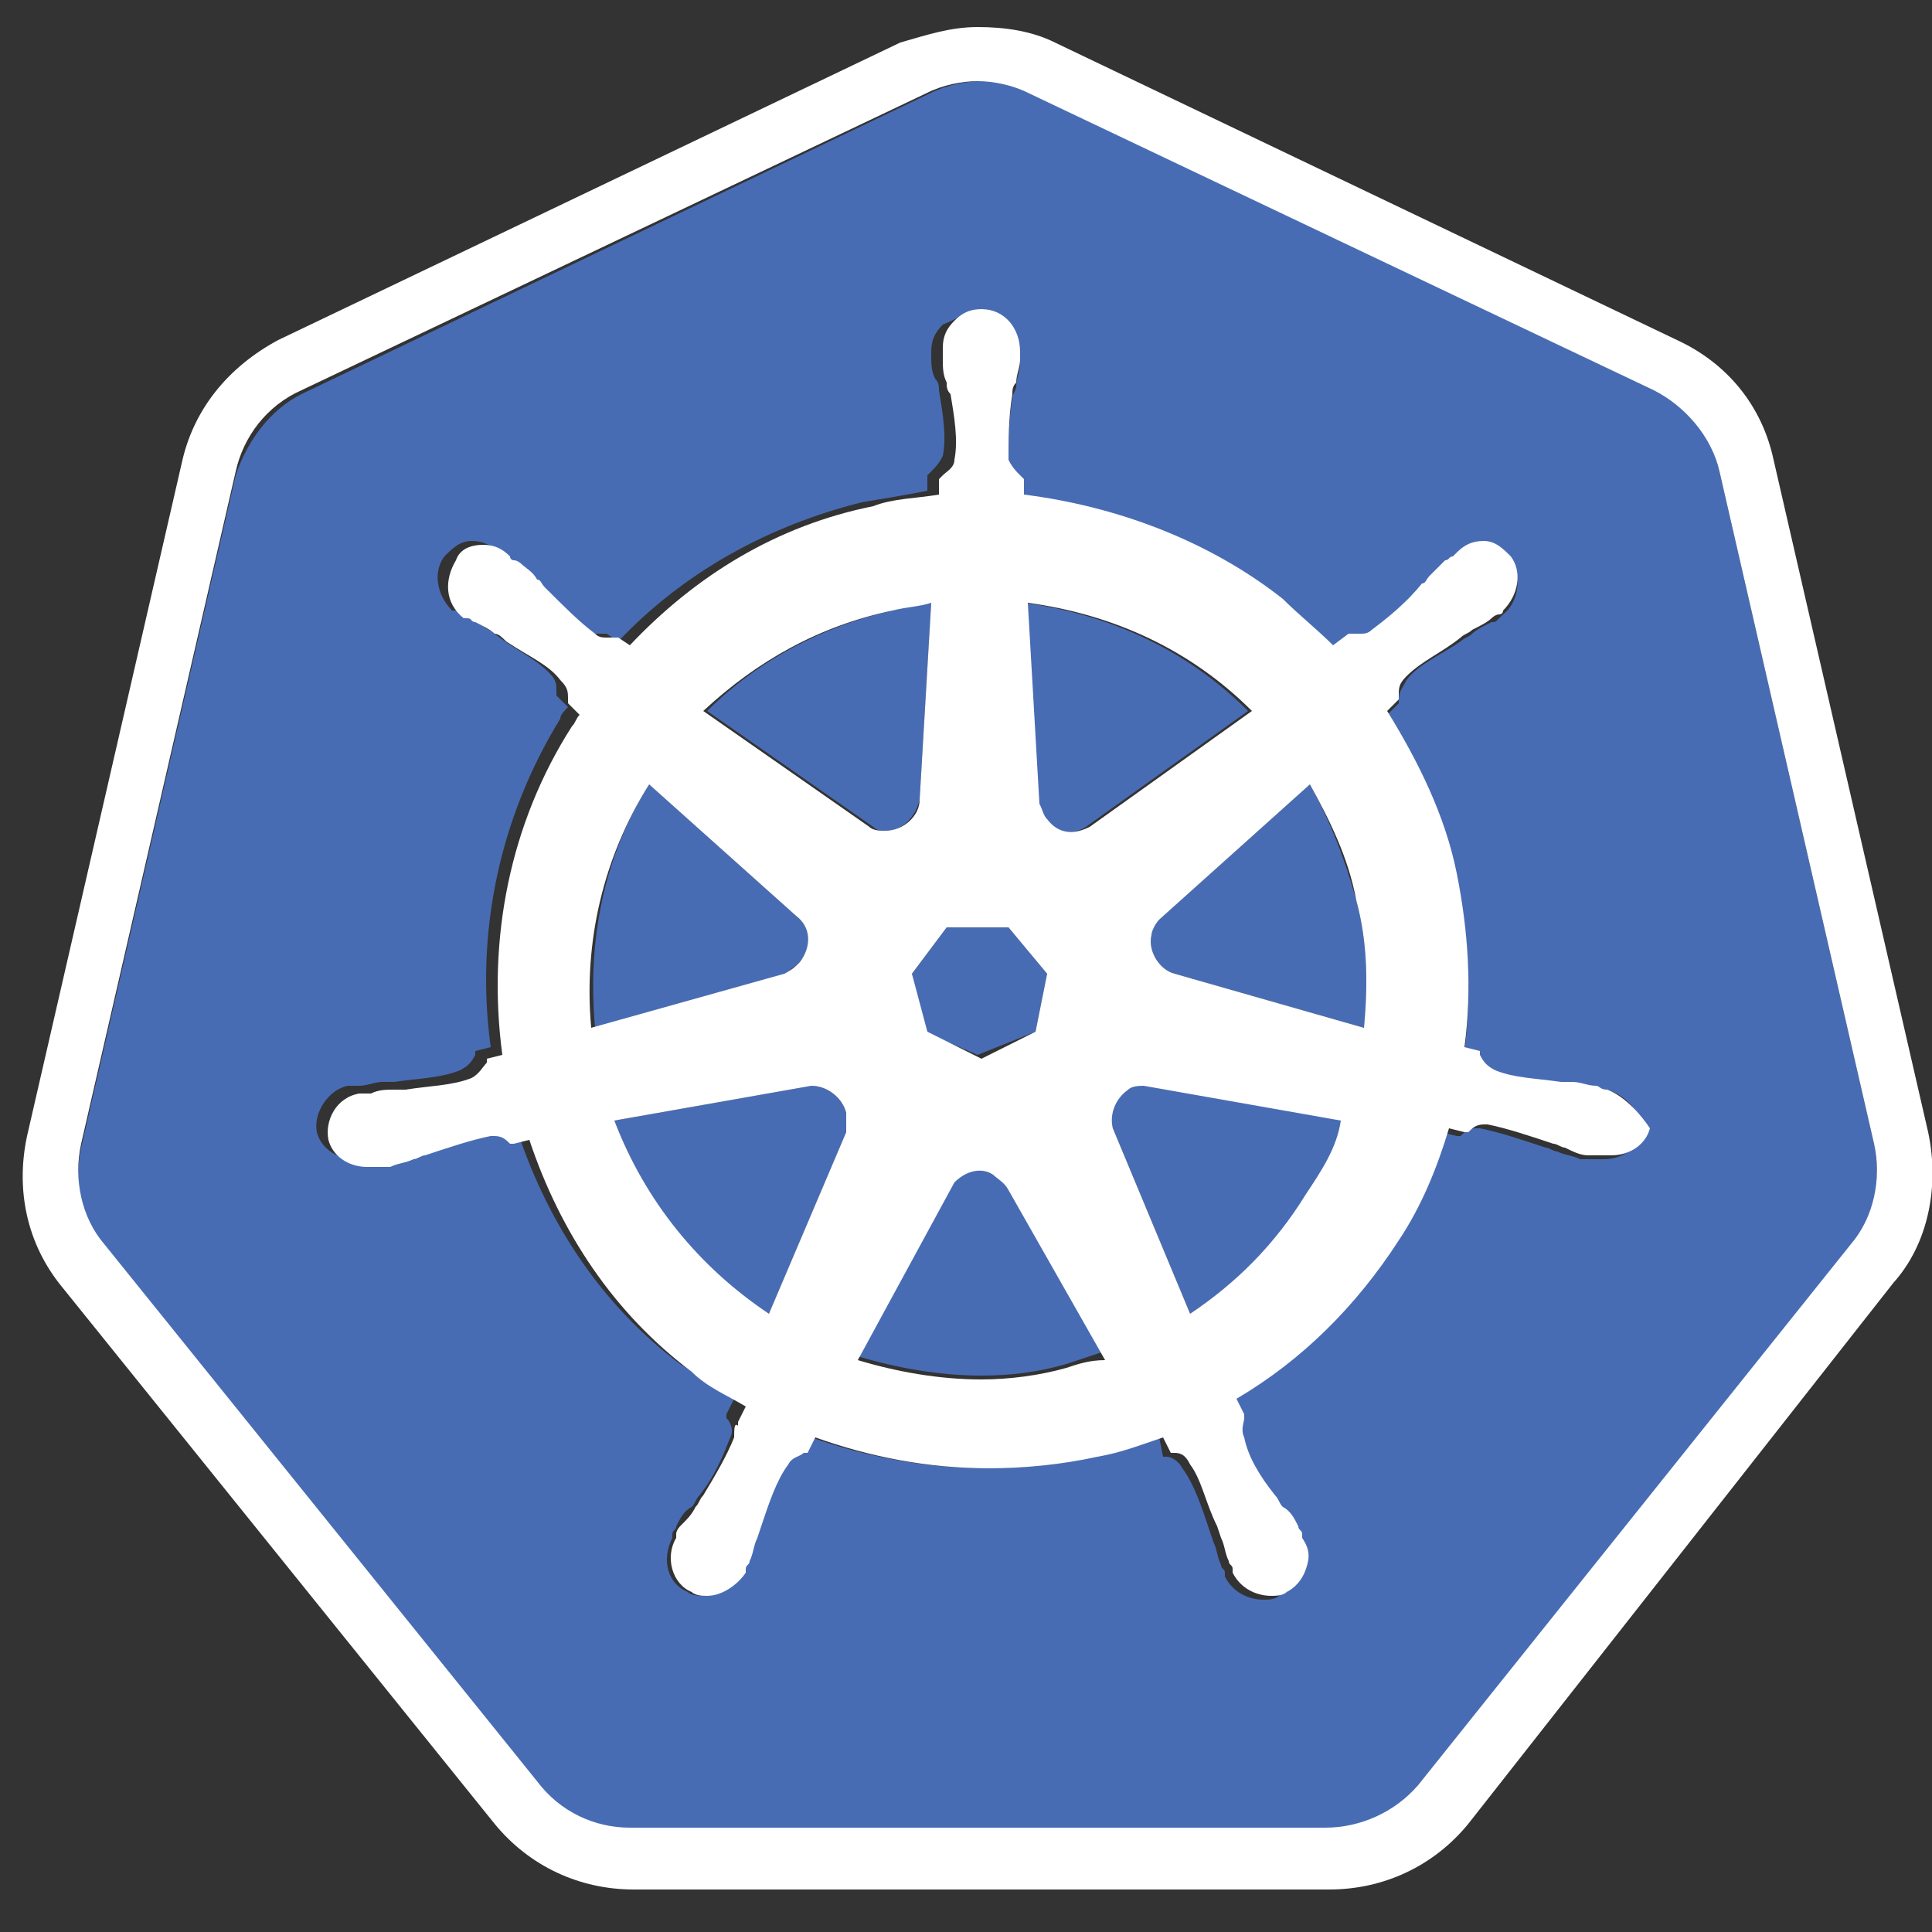 <?xml version="1.0" encoding="utf-8"?>
<!-- Generator: Adobe Illustrator 24.2.1, SVG Export Plug-In . SVG Version: 6.00 Build 0)  -->
<svg version="1.1" id="Layer_1" xmlns="http://www.w3.org/2000/svg" xmlns:xlink="http://www.w3.org/1999/xlink" x="0px" y="0px"
	 viewBox="0 0 50 50" style="enable-background:new 0 0 50 50;" xml:space="preserve">
<rect x="0" y="0" width="50" height="50" fill="#333333" stroke="none"/>
<style type="text/css">
	.st0{fill:#486CB4;}
	.st1{fill:#FFFFFF;}
</style>
<g>
	<path class="st0" d="M25.7,30.3c-0.4-0.2-0.8-0.1-1,0.2l-2.5,4.6c1,0.3,2.1,0.5,3.2,0.5c0.8,0,1.5-0.1,2.2-0.3h0
		c0.3-0.1,0.6-0.2,0.9-0.3L26,30.6C25.9,30.5,25.8,30.4,25.7,30.3z"/>
	<path class="st0" d="M21,28.1L15.9,29h0c0.8,2.1,2.2,3.9,4,5l2-4.7c0.1-0.2,0.1-0.3,0-0.5C21.8,28.4,21.4,28.1,21,28.1z"/>
	<path class="st0" d="M29.2,28.2c-0.4,0.2-0.5,0.6-0.4,1l2,4.8c1.2-0.8,2.3-1.8,3.1-3.1v0c0.4-0.6,0.7-1.2,0.9-2l-5.1-0.9
		C29.5,28.1,29.3,28.1,29.2,28.2z"/>
	<path class="st0" d="M22.9,21.5c0.5,0,0.8-0.4,0.9-0.8l0.3-5.1c-0.4,0.1-0.7,0.1-1,0.2v0c-1.8,0.4-3.5,1.3-4.8,2.6l4.3,3
		C22.7,21.5,22.8,21.5,22.9,21.5z"/>
	<path class="st0" d="M20.7,24.9c0.3-0.4,0.3-0.9-0.1-1.2l-3.8-3.4c-1.2,1.9-1.6,4.1-1.4,6.3l5-1.4C20.4,25.1,20.6,25,20.7,24.9z"/>
	<polygon class="st0" points="23.9,26.7 25.3,27.3 26.8,26.7 26.8,26.7 27.1,25.2 26.1,24 24.5,24 23.6,25.2 	"/>
	<path class="st0" d="M48.5,29.6l-4-17.4c-0.2-0.9-0.8-1.7-1.7-2.1L26.7,2.4c-0.4-0.2-0.9-0.3-1.3-0.3l0,0c-0.4,0-0.9,0.1-1.3,0.3
		L7.8,10.2c-0.8,0.4-1.4,1.2-1.7,2.1l-4,17.4c-0.2,0.9,0,1.9,0.6,2.6l11.2,13.9c0.6,0.7,1.5,1.2,2.4,1.2h18c0.9,0,1.8-0.4,2.4-1.2
		l11.2-13.9C48.5,31.5,48.7,30.6,48.5,29.6z M41.5,30c-0.1,0-0.2,0-0.3,0c0,0-0.1,0-0.1,0c-0.1,0-0.1,0-0.2,0
		c-0.2-0.1-0.4-0.1-0.6-0.2c-0.1,0-0.2-0.1-0.3-0.1h0c-0.6-0.2-1.2-0.4-1.7-0.5h-0.1c-0.2,0-0.3,0.1-0.4,0.2c0,0,0,0-0.1,0l-0.4-0.1
		c-0.3,1-0.8,2-1.3,2.9c-1.1,1.7-2.5,3.1-4.2,4.1l0.2,0.4c0,0,0,0,0,0.1c0,0.2-0.1,0.3,0,0.5c0.2,0.5,0.5,1,0.8,1.5v0
		c0.1,0.1,0.1,0.2,0.2,0.3c0.1,0.2,0.3,0.3,0.4,0.5c0,0,0.1,0.1,0.1,0.2c0,0,0,0,0,0.1c0.1,0.3,0.1,0.5,0.1,0.8
		c-0.1,0.3-0.3,0.4-0.5,0.6c-0.1,0.1-0.3,0.1-0.4,0.1c-0.4,0-0.8-0.2-1-0.6c0,0,0,0,0-0.1c0-0.1-0.1-0.1-0.1-0.2
		c-0.1-0.2-0.1-0.4-0.2-0.6l-0.1-0.3v0c-0.2-0.6-0.4-1.2-0.7-1.6c-0.1-0.2-0.3-0.3-0.4-0.3c0,0,0,0-0.1,0L30,37.2
		c-0.5,0.2-1.1,0.4-1.7,0.5c-0.9,0.2-1.9,0.3-2.8,0.3c-1.5,0-3.1-0.3-4.5-0.8l-0.2,0.4c0,0,0,0-0.1,0c-0.1,0.1-0.3,0.1-0.4,0.3
		c-0.3,0.4-0.4,1-0.7,1.6l-0.1,0.3c-0.1,0.2-0.1,0.4-0.2,0.6c0,0-0.1,0.1-0.1,0.2c0,0,0,0,0,0.1c-0.2,0.4-0.6,0.6-1,0.6
		c-0.1,0-0.3,0-0.4-0.1c-0.5-0.2-0.7-0.8-0.4-1.4c0,0,0,0,0-0.1c0-0.1,0.1-0.1,0.1-0.2c0.1-0.2,0.2-0.4,0.4-0.5
		c0.1-0.1,0.1-0.2,0.2-0.3v0c0.4-0.5,0.6-1,0.8-1.5c0.1-0.2,0-0.4-0.1-0.5c0,0,0,0,0-0.1l0.2-0.4c-0.5-0.3-0.9-0.6-1.4-0.9
		c-2-1.5-3.4-3.6-4.2-6l-0.4,0.1c0,0,0,0-0.1,0c-0.1-0.1-0.2-0.2-0.4-0.2h-0.1c-0.5,0.1-1.1,0.3-1.7,0.5h0c-0.1,0-0.2,0.1-0.3,0.1
		c-0.2,0.1-0.4,0.2-0.6,0.2c-0.1,0-0.1,0-0.2,0c0,0,0,0-0.1,0c-0.1,0-0.2,0-0.3,0c-0.5,0-0.9-0.3-1-0.7c-0.1-0.5,0.3-1.1,0.8-1.2
		c0,0,0.1,0,0.1,0c0.1,0,0.1,0,0.2,0c0.2,0,0.4-0.1,0.6-0.1c0.1,0,0.2,0,0.3,0h0c0.7-0.1,1.2-0.1,1.7-0.3c0.2-0.1,0.3-0.2,0.4-0.4
		c0,0,0,0,0-0.1l0.4-0.1c-0.4-2.9,0.2-5.9,1.8-8.5c0-0.1,0.1-0.2,0.2-0.3l-0.3-0.3v-0.1c0-0.2,0-0.3-0.2-0.5c-0.4-0.4-0.9-0.6-1.4-1
		c-0.1-0.1-0.2-0.1-0.3-0.2c-0.2-0.1-0.4-0.2-0.5-0.3c-0.1,0-0.1-0.1-0.2-0.1c0,0,0,0-0.1,0c-0.4-0.4-0.5-1-0.2-1.4
		c0.2-0.2,0.4-0.4,0.7-0.4c0.3,0,0.5,0.1,0.7,0.3c0,0,0,0,0.1,0.1c0.1,0.1,0.1,0.1,0.2,0.1c0.2,0.2,0.3,0.3,0.4,0.4
		c0.1,0.1,0.2,0.2,0.2,0.2c0.4,0.5,0.9,0.9,1.3,1.2c0.1,0.1,0.2,0.1,0.3,0.1c0.1,0,0.1,0,0.2,0h0.1l0.3,0.2c1.7-1.8,3.9-3,6.3-3.6
		c0.6-0.1,1.2-0.2,1.7-0.3l0-0.4l0.1-0.1c0.1-0.1,0.2-0.2,0.3-0.4c0.1-0.5,0-1.1-0.1-1.7v0c0-0.1,0-0.2-0.1-0.3
		c-0.1-0.2-0.1-0.4-0.1-0.6V9.1c0-0.3,0.1-0.5,0.3-0.7C24.9,8.2,25.1,8,25.4,8c0.5,0,1,0.5,1,1.1v0.3c0,0.2-0.1,0.4-0.1,0.6
		c0,0.1-0.1,0.2-0.1,0.3v0c-0.1,0.6-0.1,1.2-0.1,1.7c0,0.2,0.2,0.3,0.3,0.4l0.1,0.1l0,0.4c2.4,0.2,4.8,1.1,6.7,2.7
		c0.4,0.4,0.9,0.8,1.3,1.2l0.4-0.3h0.1c0.1,0,0.1,0,0.2,0c0.1,0,0.2,0,0.3-0.1c0.4-0.3,0.8-0.7,1.3-1.2c0.1-0.1,0.2-0.2,0.2-0.2
		c0.1-0.2,0.3-0.3,0.4-0.4c0.1,0,0.1-0.1,0.2-0.1l0.1-0.1c0.2-0.2,0.4-0.3,0.7-0.3c0.3,0,0.6,0.1,0.7,0.4c0.3,0.4,0.2,1.1-0.2,1.4
		c0,0,0,0-0.1,0.1c-0.1,0.1-0.1,0.1-0.2,0.1c-0.2,0.1-0.4,0.2-0.5,0.3c-0.1,0.1-0.2,0.1-0.3,0.2c-0.6,0.4-1.1,0.6-1.4,1
		c-0.1,0.2-0.2,0.3-0.2,0.5v0.1l-0.3,0.3c0.8,1.3,1.4,2.7,1.8,4.2c0.3,1.5,0.4,3,0.2,4.5l0.4,0.1c0,0,0,0,0,0.1
		c0.1,0.1,0.1,0.3,0.4,0.4c0.5,0.2,1.1,0.2,1.7,0.3h0c0.1,0,0.2,0,0.3,0c0.2,0,0.4,0,0.6,0.1c0.1,0,0.1,0,0.2,0c0,0,0,0,0.1,0h0
		c0,0,0,0,0,0v0c0.6,0.2,0.9,0.7,0.9,1.1C42.4,29.7,42,30,41.5,30z"/>
	<path class="st0" d="M27,21.2c0.3,0.4,0.8,0.4,1.1,0.2l4.2-3c-1.6-1.6-3.6-2.5-5.8-2.8l0.3,5.2C26.9,20.9,26.9,21.1,27,21.2z"/>
	<path class="st0" d="M35.1,23.3c-0.3-1.1-0.7-2.1-1.2-3L30,23.8c-0.1,0.1-0.2,0.2-0.2,0.4c-0.1,0.4,0.2,0.9,0.6,1l4.9,1.4
		C35.4,25.5,35.4,24.4,35.1,23.3L35.1,23.3z"/>
	<path class="st1" d="M49.9,29.3l-4-17.4c-0.3-1.4-1.2-2.5-2.5-3.1L27.3,1.1c-0.6-0.3-1.3-0.4-2-0.4c-0.7,0-1.3,0.2-2,0.4L7.2,8.8
		C5.9,9.5,5,10.6,4.7,12l-4,17.4c-0.3,1.4,0,2.8,0.9,3.9l11.2,13.9c0.9,1.1,2.2,1.7,3.6,1.7h18c1.4,0,2.7-0.6,3.6-1.7L49,33.2
		C49.9,32.2,50.2,30.7,49.9,29.3z M34.3,47.3h-18c-0.9,0-1.8-0.4-2.4-1.2L2.7,32.2c-0.6-0.7-0.8-1.7-0.6-2.6l4-17.4
		c0.2-0.9,0.8-1.7,1.7-2.1L24,2.4c0.4-0.2,0.9-0.3,1.3-0.3l0,0c0.4,0,0.9,0.1,1.3,0.3l16.2,7.7c0.8,0.4,1.5,1.2,1.7,2.1l4,17.4
		c0.2,0.9,0,1.9-0.6,2.6L36.7,46.2C36.1,46.9,35.2,47.3,34.3,47.3z"/>
	<path class="st1" d="M41.6,28.2L41.6,28.2C41.6,28.2,41.5,28.2,41.6,28.2L41.6,28.2C41.5,28.2,41.5,28.2,41.6,28.2
		c-0.2,0-0.2-0.1-0.3-0.1c-0.2,0-0.4-0.1-0.6-0.1c-0.1,0-0.2,0-0.3,0h0c-0.7-0.1-1.2-0.1-1.7-0.3c-0.2-0.1-0.3-0.2-0.4-0.4
		c0,0,0,0,0-0.1l-0.4-0.1c0.2-1.5,0.1-3-0.2-4.5c-0.3-1.5-1-2.9-1.8-4.2l0.3-0.3v-0.1c0-0.2,0-0.3,0.2-0.5c0.4-0.4,0.9-0.6,1.4-1
		c0.1-0.1,0.2-0.1,0.3-0.2c0.2-0.1,0.4-0.2,0.5-0.3c0,0,0.1-0.1,0.2-0.1c0,0,0.1,0,0.1-0.1c0.4-0.4,0.5-1,0.2-1.4
		c-0.2-0.2-0.4-0.4-0.7-0.4c-0.3,0-0.5,0.1-0.7,0.3l-0.1,0.1c-0.1,0-0.1,0.1-0.2,0.1c-0.2,0.2-0.3,0.3-0.4,0.4
		c-0.1,0.1-0.1,0.2-0.2,0.2c-0.4,0.5-0.9,0.9-1.3,1.2c-0.1,0.1-0.2,0.1-0.3,0.1c-0.1,0-0.1,0-0.2,0h-0.1l-0.4,0.3
		c-0.4-0.4-0.9-0.8-1.3-1.2c-1.9-1.5-4.3-2.4-6.7-2.7l0-0.4l-0.1-0.1c-0.1-0.1-0.2-0.2-0.3-0.4c0-0.5,0-1.1,0.1-1.7v0
		c0-0.1,0-0.2,0.1-0.3c0-0.2,0.1-0.4,0.1-0.6V9.1c0-0.6-0.4-1.1-1-1.1c-0.3,0-0.5,0.1-0.7,0.3c-0.2,0.2-0.3,0.4-0.3,0.7v0.3
		c0,0.2,0,0.4,0.1,0.6c0,0.1,0,0.2,0.1,0.3v0c0.1,0.6,0.2,1.2,0.1,1.7c0,0.2-0.2,0.3-0.3,0.4l-0.1,0.1l0,0.4
		c-0.6,0.1-1.2,0.1-1.7,0.3c-2.5,0.5-4.6,1.8-6.3,3.6l-0.3-0.2h-0.1c-0.1,0-0.1,0-0.2,0c-0.1,0-0.2,0-0.3-0.1
		c-0.4-0.3-0.8-0.7-1.3-1.2c-0.1-0.1-0.1-0.2-0.2-0.2c-0.1-0.2-0.3-0.3-0.4-0.4c0,0-0.1-0.1-0.2-0.1c0,0-0.1,0-0.1-0.1
		c-0.2-0.2-0.4-0.3-0.7-0.3c-0.3,0-0.6,0.1-0.7,0.4C11.5,15,11.5,15.6,12,16c0,0,0,0,0.1,0c0.1,0,0.1,0.1,0.2,0.1
		c0.2,0.1,0.4,0.2,0.5,0.3c0.1,0,0.2,0.1,0.3,0.2c0.6,0.4,1.1,0.6,1.4,1c0.2,0.2,0.2,0.3,0.2,0.5v0.1l0.3,0.3
		c-0.1,0.1-0.1,0.2-0.2,0.3c-1.6,2.5-2.2,5.5-1.8,8.5l-0.4,0.1c0,0,0,0,0,0.1c-0.1,0.1-0.2,0.3-0.4,0.4c-0.5,0.2-1.1,0.2-1.7,0.3h0
		c-0.1,0-0.2,0-0.3,0c-0.2,0-0.4,0-0.6,0.1c-0.1,0-0.1,0-0.2,0c0,0-0.1,0-0.1,0c-0.6,0.1-0.9,0.7-0.8,1.2c0.1,0.4,0.5,0.7,1,0.7
		c0.1,0,0.2,0,0.3,0c0,0,0.1,0,0.1,0c0.1,0,0.1,0,0.2,0c0.2-0.1,0.4-0.1,0.6-0.2c0.1,0,0.2-0.1,0.3-0.1h0c0.6-0.2,1.2-0.4,1.7-0.5
		h0.1c0.2,0,0.3,0.1,0.4,0.2c0,0,0,0,0.1,0l0.4-0.1c0.8,2.4,2.2,4.5,4.2,6c0.4,0.4,0.9,0.6,1.4,0.9l-0.2,0.4c0,0,0,0,0,0.1
		C19,36.8,19,37,19,37.2c-0.2,0.5-0.5,1-0.8,1.5v0c-0.1,0.1-0.1,0.2-0.2,0.3c-0.1,0.2-0.2,0.3-0.4,0.5c0,0-0.1,0.1-0.1,0.2
		c0,0,0,0.1,0,0.1c-0.3,0.5-0.1,1.2,0.4,1.4c0.1,0.1,0.3,0.1,0.4,0.1c0.4,0,0.8-0.3,1-0.6c0,0,0-0.1,0-0.1c0-0.1,0.1-0.1,0.1-0.2
		c0.1-0.2,0.1-0.4,0.2-0.6l0.1-0.3c0.2-0.6,0.4-1.2,0.7-1.6c0.1-0.2,0.3-0.2,0.4-0.3c0,0,0,0,0.1,0l0.2-0.4c1.4,0.5,2.9,0.8,4.5,0.8
		c0.9,0,1.9-0.1,2.8-0.3c0.6-0.1,1.1-0.3,1.7-0.5l0.2,0.4c0,0,0,0,0.1,0c0.2,0,0.3,0.1,0.4,0.3c0.3,0.4,0.4,1,0.7,1.6v0l0.1,0.3
		c0.1,0.2,0.1,0.4,0.2,0.6c0,0.1,0.1,0.1,0.1,0.2c0,0,0,0.1,0,0.1c0.2,0.4,0.6,0.6,1,0.6c0.1,0,0.3,0,0.4-0.1
		c0.2-0.1,0.4-0.3,0.5-0.6c0.1-0.3,0.1-0.5-0.1-0.8c0,0,0,0,0-0.1c0-0.1-0.1-0.1-0.1-0.2c-0.1-0.2-0.2-0.4-0.4-0.5
		c-0.1-0.1-0.1-0.2-0.2-0.3v0c-0.4-0.5-0.7-1-0.8-1.5c-0.1-0.2,0-0.4,0-0.5c0,0,0,0,0-0.1l-0.2-0.4c1.7-1,3.1-2.4,4.2-4.1
		c0.6-0.9,1-1.9,1.3-2.9l0.4,0.1c0,0,0,0,0.1,0c0.1-0.1,0.2-0.2,0.4-0.2h0.1c0.5,0.1,1.1,0.3,1.7,0.5h0c0.1,0,0.2,0.1,0.3,0.1
		c0.2,0.1,0.4,0.2,0.6,0.2c0.1,0,0.1,0,0.2,0c0,0,0.1,0,0.1,0c0.1,0,0.2,0,0.3,0c0.5,0,0.9-0.3,1-0.7C42.5,28.9,42.1,28.4,41.6,28.2
		z M32.4,18.4l-4.2,3c-0.4,0.2-0.8,0.2-1.1-0.2c-0.1-0.1-0.1-0.2-0.2-0.4l-0.3-5.2C28.8,15.9,30.8,16.8,32.4,18.4z M24.5,24h1.6
		l1,1.2l-0.3,1.5h0l-1.4,0.7l-1.4-0.7l-0.4-1.5L24.5,24z M23.1,15.8L23.1,15.8c0.4-0.1,0.7-0.1,1-0.2l-0.3,5.1
		c0,0.4-0.4,0.8-0.9,0.8c-0.1,0-0.3,0-0.4-0.1l-4.3-3C19.6,17.1,21.2,16.2,23.1,15.8z M16.8,20.3l3.8,3.4c0.4,0.3,0.4,0.8,0.1,1.2
		c-0.1,0.1-0.2,0.2-0.4,0.3l-5,1.4C15.1,24.4,15.6,22.2,16.8,20.3z M21.9,29.3l-2,4.7c-1.8-1.2-3.2-2.9-4-5h0l5.1-0.9
		c0.4,0,0.8,0.3,0.9,0.7C21.9,29,21.9,29.1,21.9,29.3z M27.6,35.4L27.6,35.4c-0.7,0.2-1.5,0.3-2.2,0.3c-1.1,0-2.2-0.2-3.2-0.5
		l2.5-4.6c0.3-0.3,0.7-0.4,1-0.2c0.1,0.1,0.3,0.2,0.4,0.4l2.5,4.4C28.2,35.2,27.9,35.3,27.6,35.4z M33.8,30.9L33.8,30.9
		C33,32.2,32,33.2,30.8,34l-2-4.8c-0.1-0.4,0.1-0.8,0.4-1c0.1-0.1,0.3-0.1,0.4-0.1l5.1,0.9C34.6,29.7,34.2,30.3,33.8,30.9z
		 M35.3,26.6l-4.9-1.4c-0.4-0.1-0.7-0.6-0.6-1c0-0.1,0.1-0.3,0.2-0.4l3.9-3.5c0.5,0.9,1,1.9,1.2,3v0C35.4,24.4,35.4,25.5,35.3,26.6z
		"/>
</g>
</svg>
